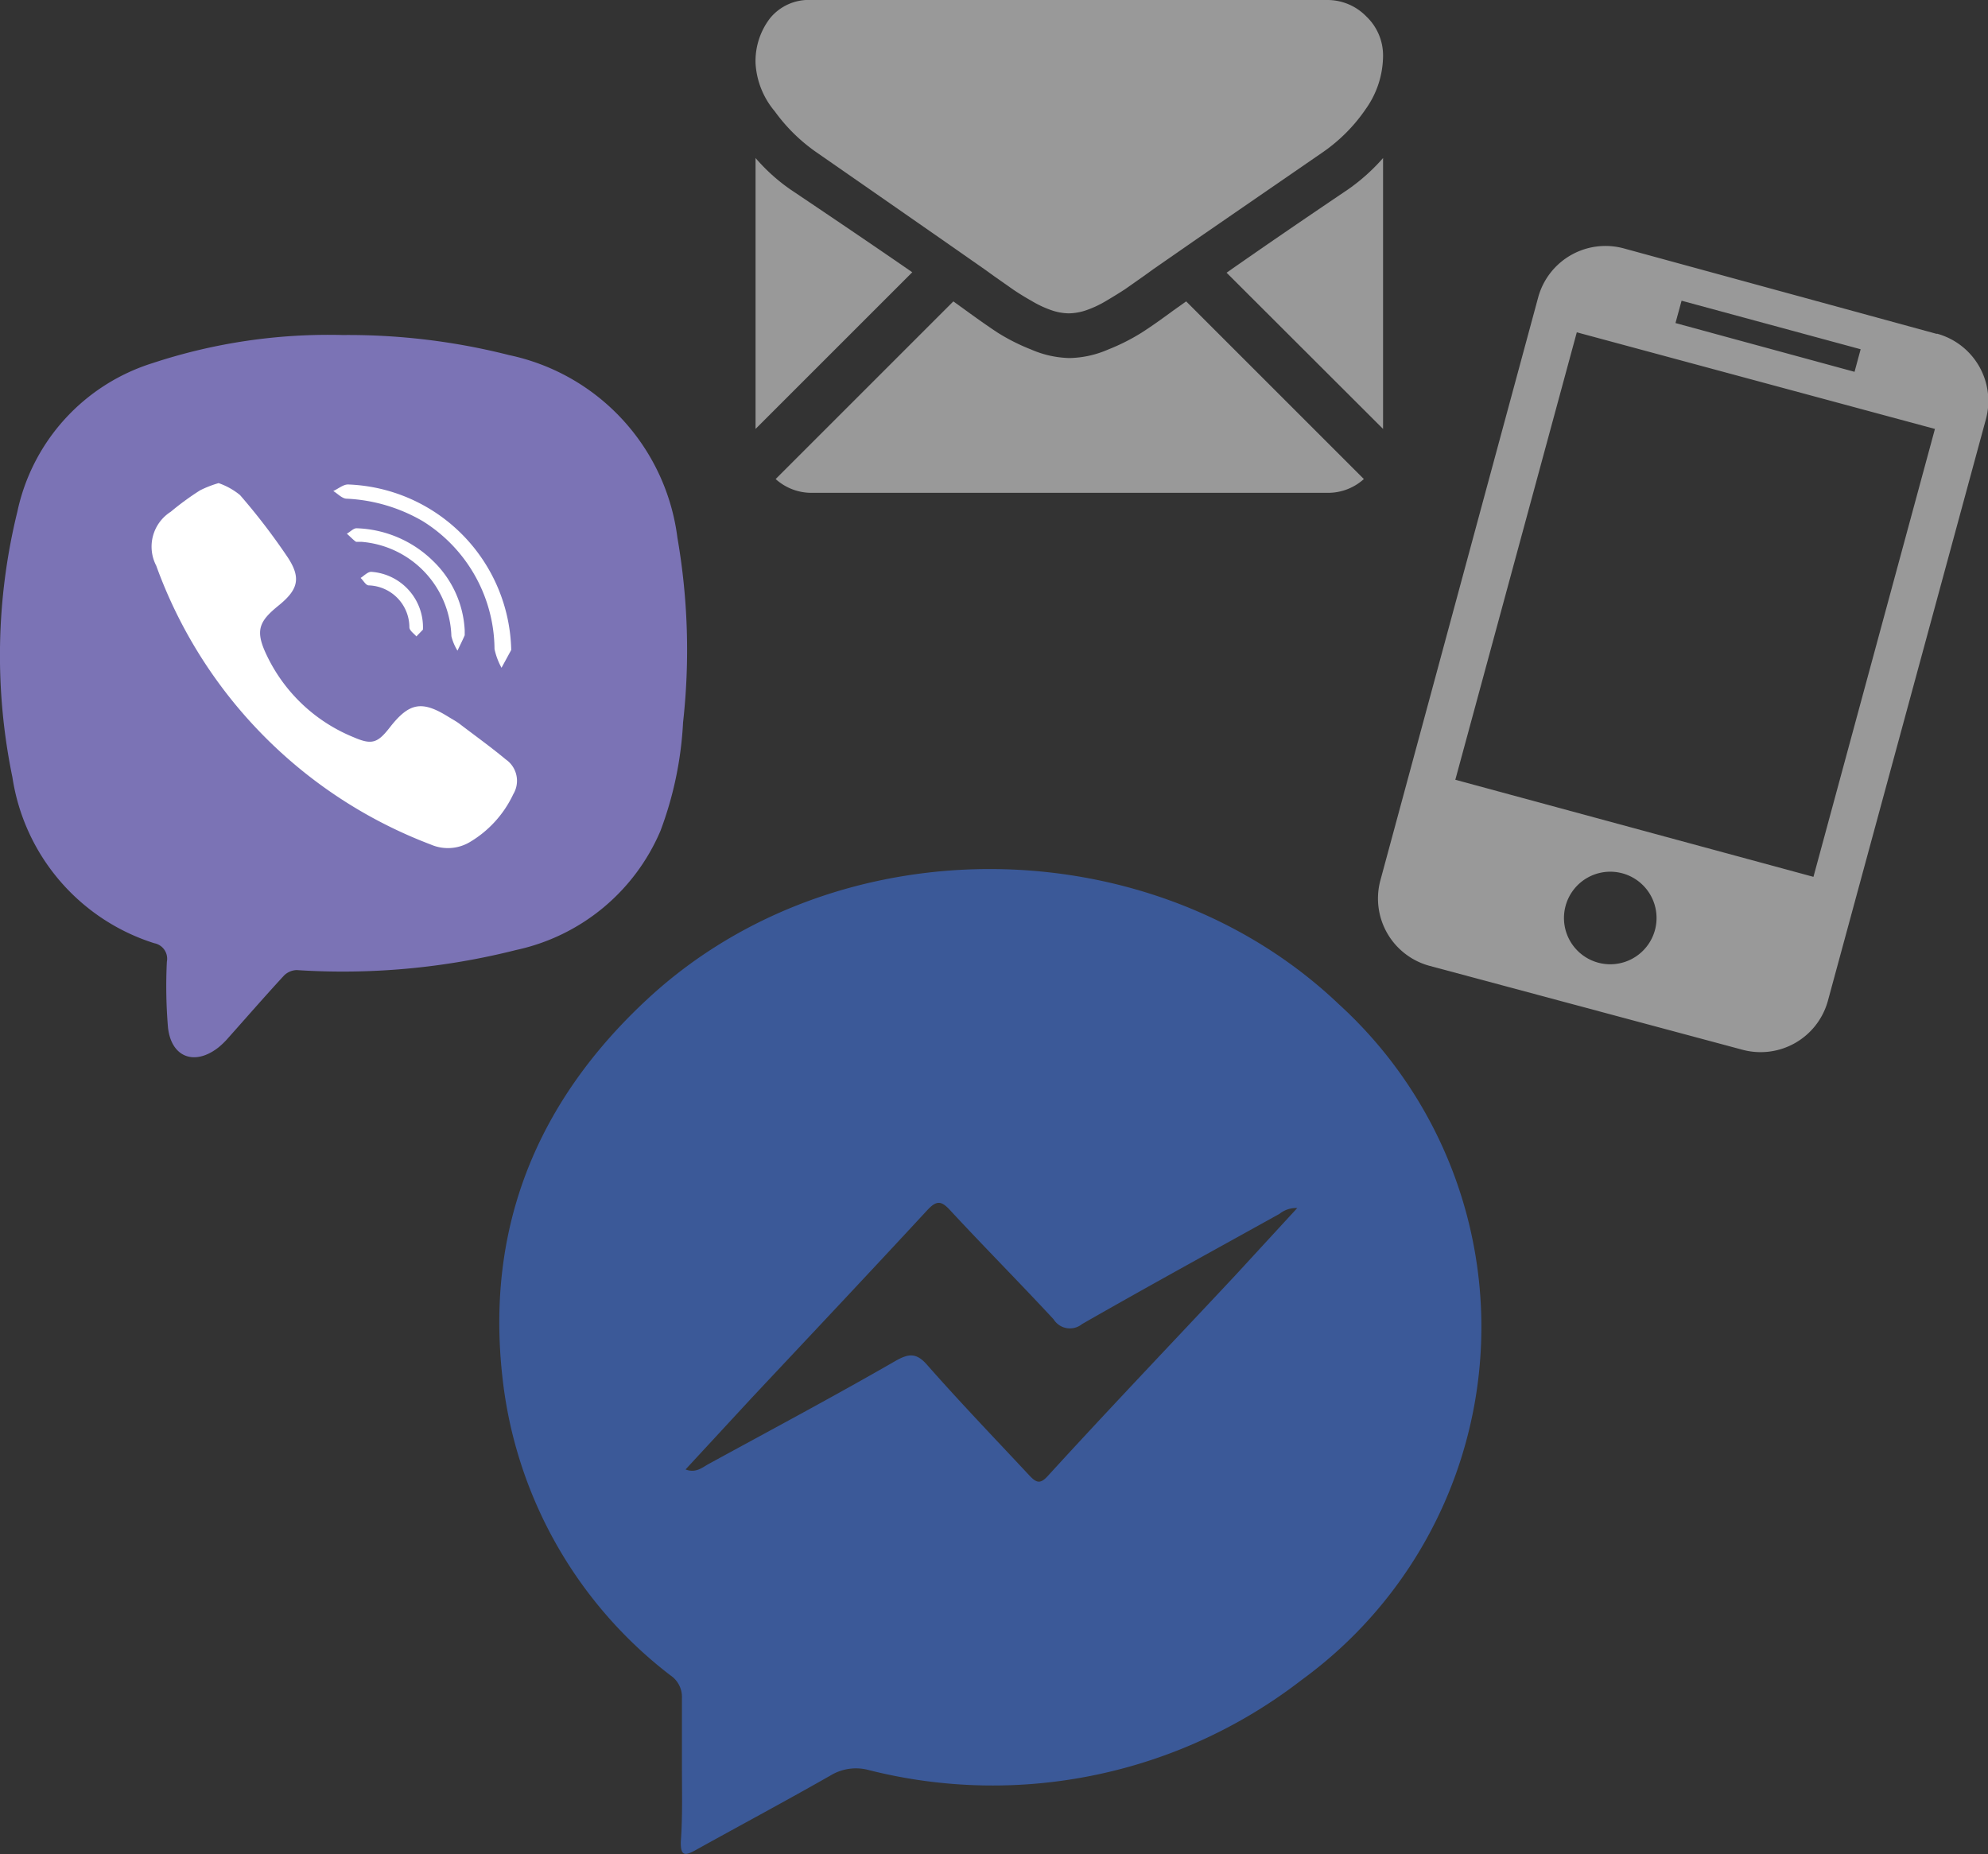 <svg xmlns="http://www.w3.org/2000/svg" viewBox="0 0 88.04 82.13"><rect x="0" y="0" width="88.04" height="82.13" fill="#333333" stroke="none"/><defs><style>.cls-1{fill:#7b73b5;}.cls-2{fill:#fff;}.cls-3{fill:#3b5998;}.cls-4{fill:#999;}</style></defs><title>ic-gruop_1</title><g id="Слой_2" data-name="Слой 2"><g id="Слой_2-2" data-name="Слой 2"><g id="_Группа_" data-name="&lt;Группа&gt;"><g id="_Группа_2" data-name="&lt;Группа&gt;"><path id="_Составной_контур_" data-name="&lt;Составной контур&gt;" class="cls-1" d="M15.17,14.84a28.94,28.94,0,0,1,7.38.89A9.48,9.48,0,0,1,30,23.82,29,29,0,0,1,30.25,32a15.92,15.92,0,0,1-1,4.8,9,9,0,0,1-6.39,5.28,31.3,31.3,0,0,1-9.72.89.83.83,0,0,0-.57.25c-.83.9-1.63,1.82-2.45,2.74a3.49,3.49,0,0,1-.45.44c-1.05.82-2.08.44-2.23-.88a22,22,0,0,1-.05-2.92.7.7,0,0,0-.56-.82A9.14,9.14,0,0,1,.55,34.43,26.68,26.68,0,0,1,.77,22.66a8.81,8.81,0,0,1,6-6.58A24.83,24.83,0,0,1,15.17,14.84Z"/><path id="_Контур_" data-name="&lt;Контур&gt;" class="cls-2" d="M9.68,21.4a3.07,3.07,0,0,1,.95.53,28.31,28.31,0,0,1,2.12,2.77c.6.92.44,1.43-.41,2.12S11.28,27.91,11.8,29a7.31,7.31,0,0,0,3.87,3.66c.81.35,1.06.25,1.61-.46.85-1.08,1.41-1.18,2.59-.44.18.11.37.21.53.34.67.51,1.35,1,2,1.54a1.15,1.15,0,0,1,.33,1.54,4.86,4.86,0,0,1-1.94,2.13,1.9,1.9,0,0,1-1.71.1A20.75,20.75,0,0,1,6.92,25.06a1.83,1.83,0,0,1,.64-2.39,12.3,12.3,0,0,1,1.3-.95A4.71,4.71,0,0,1,9.68,21.4Z"/><path id="_Контур_2" data-name="&lt;Контур&gt;" class="cls-2" d="M22.64,28.79l-.43.79a3.06,3.06,0,0,1-.31-.83,6.73,6.73,0,0,0-3.17-5.66,7.37,7.37,0,0,0-3.37-1c-.21,0-.4-.22-.6-.34.22-.1.44-.29.65-.29A7.5,7.5,0,0,1,22.64,28.79Z"/><path id="_Контур_3" data-name="&lt;Контур&gt;" class="cls-2" d="M20.58,27.92c0,.11,0,.17,0,.22-.1.23-.21.45-.32.68a2.2,2.2,0,0,1-.27-.64A4.33,4.33,0,0,0,16,24c-.08,0-.17,0-.22,0s-.28-.24-.42-.36c.15-.08.3-.25.44-.24a5.06,5.06,0,0,1,3.39,1.46A4.58,4.58,0,0,1,20.58,27.92Z"/><path id="_Контур_4" data-name="&lt;Контур&gt;" class="cls-2" d="M18.73,27.89l-.29.3c-.11-.13-.3-.25-.31-.4a1.86,1.86,0,0,0-1.8-1.86c-.13,0-.24-.22-.36-.33.16-.1.32-.28.48-.27A2.46,2.46,0,0,1,18.73,27.89Z"/></g><path id="_Составной_контур_2" data-name="&lt;Составной контур&gt;" class="cls-3" d="M30.2,78.33c0-1,0-2.08,0-3.12a1.15,1.15,0,0,0-.51-1A19.27,19.27,0,0,1,22.25,61c-.75-6.68,1.57-12.27,6.47-16.79,8.39-7.74,22.32-7.59,30.58.28a19.34,19.34,0,0,1-1.65,29.92,22.36,22.36,0,0,1-19.16,4,2.17,2.17,0,0,0-1.7.23c-2,1.14-4,2.21-6,3.32-.5.28-.65.21-.64-.38C30.23,80.51,30.2,79.42,30.2,78.33Zm.16-13.24c.44.17.72-.07,1-.23,2.78-1.52,5.56-3,8.32-4.59.57-.32.91-.35,1.38.19,1.47,1.67,3,3.26,4.53,4.9.32.34.49.38.83,0,2.74-3,5.51-5.9,8.27-8.85l2.76-3a1.18,1.18,0,0,0-.79.26c-2.92,1.62-5.84,3.22-8.74,4.88a.85.85,0,0,1-1.26-.21c-1.51-1.63-3.08-3.21-4.59-4.84-.38-.41-.59-.44-1,0-2.58,2.79-5.18,5.55-7.78,8.32Z"/><g id="_Группа_3" data-name="&lt;Группа&gt;"><path id="_Составной_контур_3" data-name="&lt;Составной контур&gt;" class="cls-4" d="M58.77,21.83a2.37,2.37,0,0,0,1.63-.61l-7.87-7.87-.55.39q-.88.65-1.43,1a8.94,8.94,0,0,1-1.47.74,4.48,4.48,0,0,1-1.71.38h0a4.48,4.48,0,0,1-1.71-.38,8.82,8.82,0,0,1-1.47-.74q-.55-.36-1.43-1l-.54-.39-7.87,7.87a2.37,2.37,0,0,0,1.63.61Zm0,0"/><path id="_Составной_контур_4" data-name="&lt;Составной контур&gt;" class="cls-4" d="M35,8.39A8.25,8.25,0,0,1,33.46,7V19l6.94-6.94Q38.32,10.62,35,8.39Zm0,0"/><path id="_Составной_контур_5" data-name="&lt;Составной контур&gt;" class="cls-4" d="M59.7,8.39q-3.17,2.14-5.38,3.69L61.25,19V7A8.59,8.59,0,0,1,59.7,8.39Zm0,0"/><path id="_Составной_контур_6" data-name="&lt;Составной контур&gt;" class="cls-4" d="M58.77,0H35.94a2.21,2.21,0,0,0-1.84.81,3.12,3.12,0,0,0-.64,2,3.62,3.62,0,0,0,.85,2.12,7.7,7.7,0,0,0,1.81,1.79l3.18,2.21,2.5,1.74,1.56,1.09.23.16.43.31.84.59c.22.15.49.32.81.5a4.66,4.66,0,0,0,.89.42,2.45,2.45,0,0,0,.77.14h0a2.46,2.46,0,0,0,.78-.14,4.66,4.66,0,0,0,.89-.42c.32-.19.58-.35.81-.5l.84-.59.43-.31.23-.16,1.57-1.09L58.6,6.73a7.38,7.38,0,0,0,1.89-1.91,4.1,4.1,0,0,0,.76-2.34A2.38,2.38,0,0,0,60.51.73,2.4,2.4,0,0,0,58.77,0Zm0,0"/></g><path id="_Составной_контур_7" data-name="&lt;Составной контур&gt;" class="cls-4" d="M85.77,14.79,71.9,11a3.09,3.09,0,0,0-3.78,2.17L61.13,39a3.09,3.09,0,0,0,2.17,3.78L77.17,46.5a3.09,3.09,0,0,0,3.78-2.17l7-25.77a3.09,3.09,0,0,0-2.17-3.78ZM74.47,13.32l7.93,2.15-.27,1L74.2,14.31Zm-3.7,29.32a2.05,2.05,0,1,1,2.52-1.44,2.05,2.05,0,0,1-2.52,1.44Zm9.54-3.8-15.86-4.3,5.38-19.82L85.69,19Zm0,0"/></g></g></g></svg>